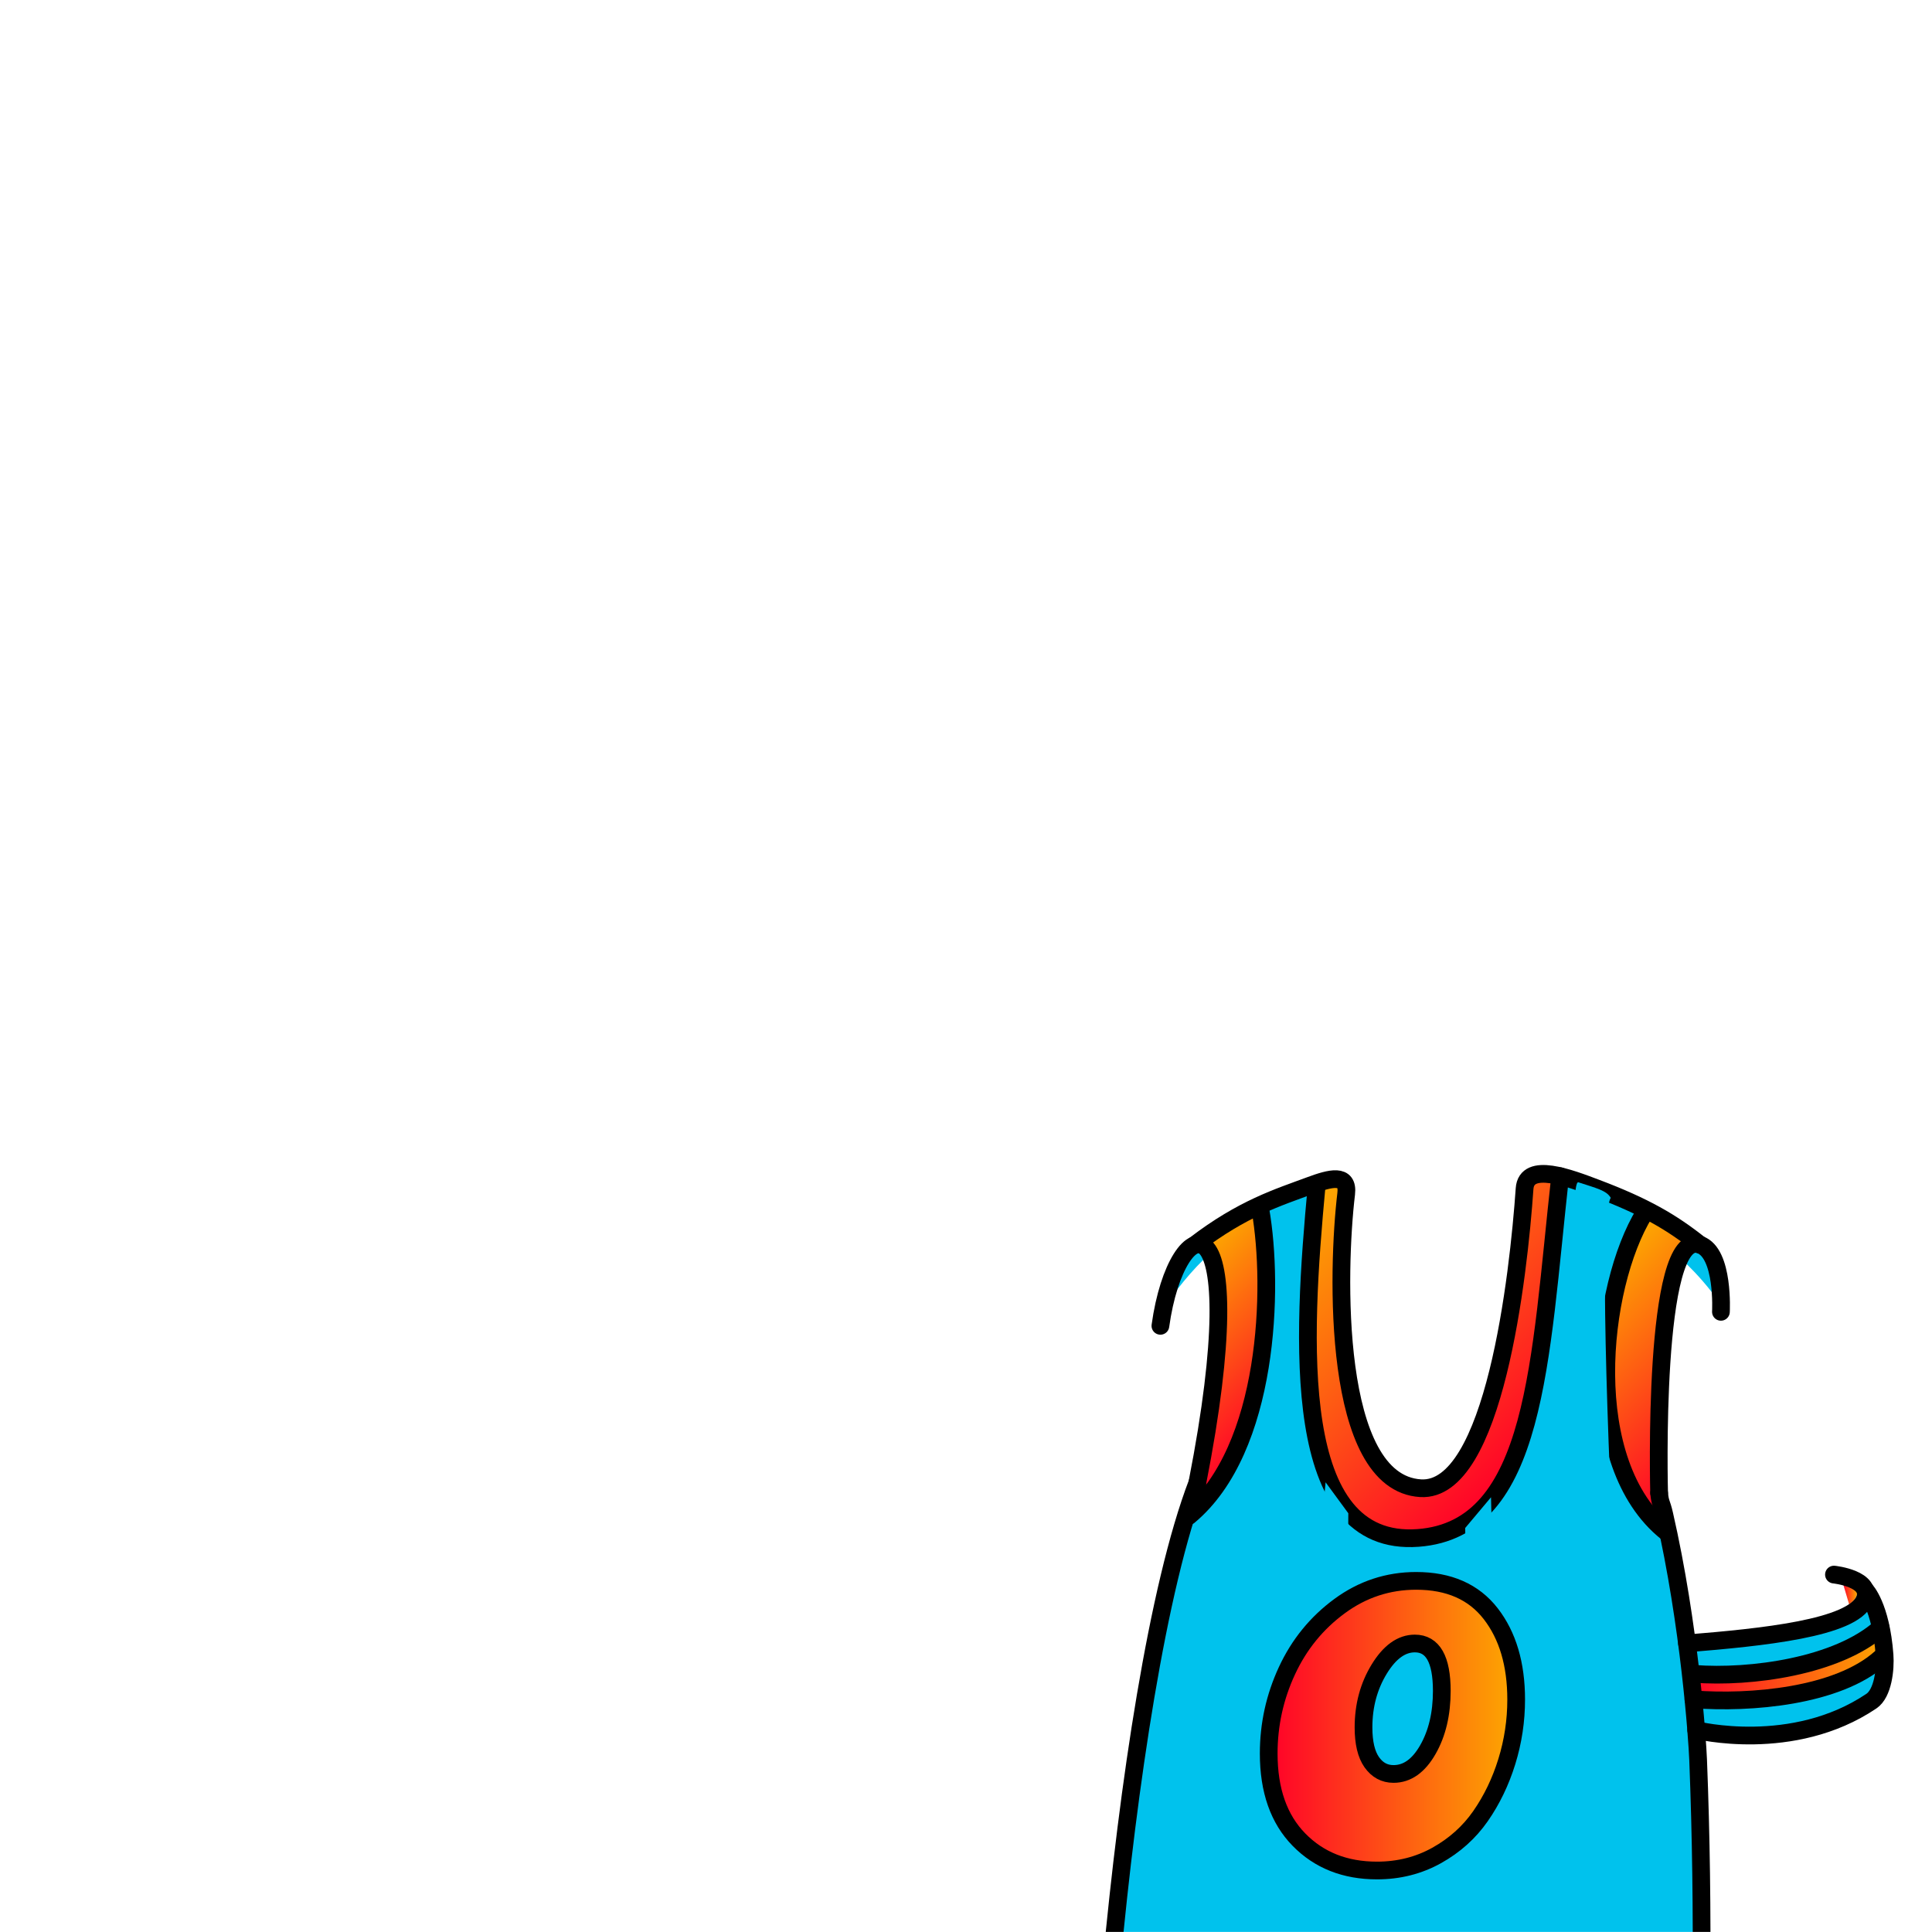 <svg width="2000" height="2000" viewBox="0 0 2000 2000" fill="none" xmlns="http://www.w3.org/2000/svg">
<g clip-path="url(#clip0_636_65)">
<mask id="mask0_636_65" style="mask-type:luminance" maskUnits="userSpaceOnUse" x="0" y="0" width="2000" height="2000">
<path d="M2000 0H0V2000H2000V0Z" fill="white"/>
</mask>
<g mask="url(#mask0_636_65)">
<path d="M1782.36 1346.16C1782.14 1347.81 1781.88 1349.21 1781.59 1350.38C1779.98 1356.69 1777.22 1356.73 1773.7 1353.68C1773.66 1352.4 1773.59 1351.11 1773.48 1349.83C1773.44 1349.02 1773.41 1348.25 1773.33 1347.44L1773.22 1346.23C1773.18 1345.5 1773.11 1344.76 1773.04 1344.03C1772.86 1342.05 1772.67 1340.1 1772.42 1338.12V1338.08C1769.19 1333.93 1765.93 1329.97 1762.62 1326.16C1757.34 1320.07 1751.83 1314.24 1746.11 1308.62C1745.85 1309.28 1743.69 1309.26 1743.39 1310.03C1743.1 1310.76 1737.38 1321.86 1735.28 1323.73C1733.26 1325.46 1731.32 1328.32 1729.48 1332.5C1712.79 1370.33 1716.05 1485.93 1722.25 1553.32V1553.36C1722.98 1561.47 1723.75 1568.92 1724.56 1575.41C1763.96 1703.63 1760.07 1904.72 1762.13 2030.27C1763.93 2141.69 1277.41 2117.51 1168.19 2110.65C1159.64 2110.14 1153.37 2109.7 1149.88 2109.48C1147.72 2109.3 1146.61 2109.22 1146.61 2109.22C1146.61 2109.22 1152.37 2065.93 1160.19 2005.03C1163.12 1982.25 1166.35 1956.97 1169.65 1930.59C1177.83 1865.4 1186.64 1793.34 1193.17 1734.68C1205.24 1681.12 1220.87 1609.02 1234.08 1542.29C1246.37 1480.4 1256.61 1423.05 1259.98 1389.45C1264.24 1347.81 1261.45 1326.97 1254.44 1321.36C1253.01 1320.22 1247.14 1307.68 1245.71 1304.12C1236.35 1313.33 1227.44 1323.56 1218.93 1334.53V1334.57C1217.72 1338.27 1211.15 1338.89 1210.05 1343.21C1207.45 1344.6 1209.57 1336.51 1214.45 1322.64C1219.77 1307.52 1230.52 1293.36 1246.7 1279.93C1270.51 1260.16 1306.1 1241.92 1353.13 1224.42C1364.39 1220.49 1382.41 1218.7 1390.26 1227.02C1392.94 1229.85 1394.41 1233.88 1394.04 1239.42C1393.78 1241.07 1393.53 1242.98 1393.27 1245.14C1387.88 1290.45 1388.97 1473.36 1425.47 1513.2C1550.83 1627.81 1571.39 1328.75 1577.73 1252.63C1576.34 1247.9 1575.68 1243.79 1575.71 1240.23C1575.82 1231.83 1579.75 1226.51 1586.72 1223.83C1606.68 1216.05 1651.62 1230.07 1702.32 1255.71C1722.1 1265.69 1736.77 1273.28 1747.74 1279.92C1778.92 1298.85 1780.1 1310.04 1782.34 1346.14L1782.36 1346.16Z" fill="#00C2ED"/>
<g style="mix-blend-mode:multiply">
<path d="M1256.94 1546.14C1236.56 1709.16 1190.71 2081.05 1191.99 2103.97C1193.26 2126.89 1241.66 2095.05 1241.66 2095.05L1288.78 1488.82L1256.94 1546.13V1546.14Z" fill="#00C2ED"/>
</g>
<path d="M1357.73 1255.65C1358.58 1216.68 1400.74 1205.85 1394.06 1239.43C1387.38 1273.02 1388.17 1460.68 1419.58 1505.16C1465.67 1570.42 1514.05 1529.31 1533.11 1481.86C1552.17 1434.41 1569.12 1311.56 1574.63 1258.61C1580.14 1205.66 1587.76 1218.37 1596.66 1217.52C1605.56 1216.67 1621.65 1209.89 1609.37 1294.2C1597.08 1378.5 1595.03 1593.84 1463.28 1593C1331.53 1592.15 1353.5 1418.75 1353.5 1418.75L1357.74 1255.65H1357.73Z" fill="url(#paint0_linear_636_65)"/>
<path d="M1726.71 1263.89C1702.35 1255.73 1688.88 1255.89 1669.97 1357.73C1651.06 1459.57 1672.15 1521.4 1682.34 1539.59C1692.52 1557.78 1732.53 1609.42 1720.17 1526.5C1717.26 1431.21 1728.17 1322.09 1742.72 1298.82C1755.09 1279.18 1744.17 1274.81 1726.72 1263.9L1726.71 1263.89Z" fill="url(#paint1_linear_636_65)"/>
<path d="M1309.17 1269.71C1316.44 1348.27 1303.35 1527.22 1237.15 1555.59C1256.06 1462.48 1278.5 1355.5 1262.61 1317.72C1246.72 1279.94 1244.04 1279.89 1274.05 1263.16C1298.25 1247.16 1308.11 1255.14 1309.16 1269.71H1309.17Z" fill="url(#paint2_linear_636_65)"/>
<path d="M1749.37 1741.03C1746.38 1701.25 1741.03 1698.38 1783.21 1698.38C1825.39 1698.38 1896.66 1675.69 1907.62 1671.51C1918.11 1662.69 1943 1639.95 1946.84 1684.22C1950.68 1728.49 1964.4 1772.99 1874.01 1789C1802.22 1802.23 1753.08 1803.73 1754.47 1774.06C1748.91 1753.66 1749.37 1741.03 1749.37 1741.03Z" fill="#00C2ED"/>
<path d="M1921.63 1652.72C1920.38 1655.62 1917.85 1658.33 1914.22 1660.83C1912.24 1654.01 1910.15 1646.96 1907.98 1639.77C1914.25 1641.75 1919.94 1644.5 1921.85 1647.77C1922.22 1648.36 1922.95 1649.64 1921.63 1652.72Z" fill="url(#paint3_linear_636_65)"/>
<path d="M1832.52 1729.63C1795.9 1729.57 1747.17 1730.54 1750.11 1744.83C1753.05 1759.11 1761.09 1768.18 1811.68 1760.62C1862.27 1753.06 1949.56 1729.57 1951.93 1702.99C1950.35 1683.78 1935.98 1697.52 1913.07 1706.79C1890.15 1716.06 1832.51 1729.63 1832.51 1729.63H1832.52Z" fill="url(#paint4_linear_636_65)"/>
<path d="M1239.51 1534.95C1299.53 1228.88 1218.29 1249.08 1201.25 1372.5" stroke="black" stroke-width="18.34" stroke-linecap="round" stroke-linejoin="round"/>
<path d="M1237.11 1288.56C1286.25 1250.86 1323.44 1239.46 1356.29 1227.29C1376.65 1219.74 1396.16 1214.3 1393.56 1235.87C1384.2 1313.72 1378.24 1535.11 1470.64 1540.6C1546.86 1545.13 1572.05 1319.91 1578.23 1230.56C1580.19 1202.14 1625.7 1219.89 1652.35 1229.96C1702.82 1249.03 1730.49 1265.21 1759.8 1288.51" stroke="black" stroke-width="18.34" stroke-linecap="round" stroke-linejoin="round"/>
<path d="M1717.52 1545.51C1717.52 1545.51 1710.01 1270.84 1759.8 1288.5C1784.81 1297.38 1781.5 1358 1781.5 1358" stroke="black" stroke-width="18.34" stroke-linecap="round" stroke-linejoin="round"/>
<path d="M1754.66 2260.34C1761.79 2139.13 1764.13 1979.77 1757.88 1821.51C1757.07 1801.11 1749.13 1682.36 1722.81 1567.53C1719.97 1555.14 1718.57 1556.76 1717.51 1545.52" stroke="black" stroke-width="18.34" stroke-linecap="round" stroke-linejoin="round"/>
<path d="M1239.51 1534.95C1156.64 1751.48 1118.12 2360.48 1141.86 2392.12" stroke="black" stroke-width="18.34" stroke-linecap="round" stroke-linejoin="round"/>
<path d="M1746.38 1701.25C1823.82 1694.95 1917.6 1685.63 1930.08 1656.34C1939.5 1634.23 1898.5 1630 1898.5 1630" stroke="black" stroke-width="18.34" stroke-linecap="round" stroke-linejoin="round"/>
<path d="M1931.04 1646.06C1931.04 1646.06 1947.06 1662.19 1950.89 1713.28C1951.97 1727.7 1949.3 1752.88 1937.31 1760.97C1855.8 1815.94 1755.91 1790.95 1755.91 1790.95" stroke="black" stroke-width="18.34" stroke-linecap="round" stroke-linejoin="round"/>
<path d="M1362.99 1227.29C1348.03 1387.65 1335.03 1602 1468.07 1592.06C1591.08 1582.88 1593.85 1408.11 1615.07 1217.57" stroke="black" stroke-width="18.34" stroke-linecap="round" stroke-linejoin="round"/>
<path d="M1304.82 1252.64C1318.81 1332.6 1313.91 1500 1230.69 1569.35" stroke="black" stroke-width="18.34" stroke-linecap="round" stroke-linejoin="round"/>
<path d="M1702.35 1255.72C1655.33 1332.27 1636.2 1515.05 1725.46 1586.25" stroke="black" stroke-width="18.34" stroke-linecap="round" stroke-linejoin="round"/>
<g style="mix-blend-mode:multiply">
<path d="M1372.25 1534.47C1356.97 1682.21 1337.28 2085.05 1337.28 2085.05L1393.22 2070.86L1395.77 1566.52L1372.26 1534.47H1372.25Z" fill="#00C2ED"/>
</g>
<g style="mix-blend-mode:multiply">
<path d="M1516.75 1581.8C1519.15 1649.3 1512.93 2134.54 1512.93 2134.54C1512.93 2134.54 1562.14 2135.21 1559.59 2131.39C1557.04 2127.57 1543.49 1549.96 1543.49 1549.96L1516.74 1581.8H1516.75Z" fill="#00C2ED"/>
</g>
<g style="mix-blend-mode:multiply">
<path d="M1633.92 1223.92C1615.07 1217.57 1653.53 1996.62 1650.04 2087.05C1646.55 2177.48 1698.12 2106.49 1698.12 2106.49C1698.12 2106.49 1643.6 1276.99 1667.45 1240.02C1663.19 1232.35 1652.35 1229.95 1633.93 1223.92H1633.92Z" fill="#00C2ED"/>
</g>
<path d="M1753.05 1759.11C1811.48 1763.64 1902.27 1756.25 1946.84 1716.34" stroke="black" stroke-width="18.34" stroke-linecap="round" stroke-linejoin="round"/>
<path d="M1753.73 1732.75C1812.16 1737.28 1902.27 1724.93 1946.84 1685.02" stroke="black" stroke-width="18.34" stroke-linecap="round" stroke-linejoin="round"/>
<path d="M1465.98 1636.51C1499.89 1636.51 1525.63 1647.84 1543.19 1670.5C1560.75 1693.16 1569.53 1722.8 1569.53 1759.41C1569.53 1781.32 1566.3 1802.71 1559.85 1823.57C1553.39 1844.43 1544.32 1863.26 1532.61 1880.07C1520.9 1896.88 1505.74 1910.46 1487.14 1920.81C1468.53 1931.16 1447.97 1936.34 1425.46 1936.34C1392.44 1936.34 1365.51 1925.69 1344.65 1904.37C1323.79 1883.06 1313.36 1853.35 1313.36 1815.23C1313.36 1785.22 1319.66 1756.63 1332.27 1729.47C1344.88 1702.31 1363.03 1680.03 1386.75 1662.62C1410.46 1645.22 1436.87 1636.51 1465.99 1636.51H1465.98ZM1442.57 1836.4C1456.67 1836.4 1468.53 1828 1478.13 1811.19C1487.73 1794.39 1492.54 1774.13 1492.54 1750.41C1492.54 1717.7 1483.23 1701.34 1464.63 1701.34C1450.82 1701.34 1438.52 1710.2 1427.71 1727.9C1416.91 1745.61 1411.5 1765.72 1411.5 1788.23C1411.5 1804.14 1414.35 1816.14 1420.05 1824.24C1425.75 1832.34 1433.25 1836.4 1442.56 1836.4H1442.57Z" fill="url(#paint5_linear_636_65)" stroke="black" stroke-width="18.34" stroke-linecap="round" stroke-linejoin="round"/>
</g>
</g>
<defs>
<linearGradient id="paint0_linear_636_65" x1="1602.84" y1="1495.96" x2="1351.28" y2="1244.39" gradientUnits="userSpaceOnUse">
<stop stop-color="#FF0029"/>
<stop offset="1" stop-color="#FDA900"/>
</linearGradient>
<linearGradient id="paint1_linear_636_65" x1="1795.68" y1="1493.23" x2="1633.92" y2="1331.46" gradientUnits="userSpaceOnUse">
<stop stop-color="#FF0029"/>
<stop offset="1" stop-color="#FDA900"/>
</linearGradient>
<linearGradient id="paint2_linear_636_65" x1="1331.27" y1="1466.99" x2="1197.4" y2="1333.11" gradientUnits="userSpaceOnUse">
<stop stop-color="#FF0029"/>
<stop offset="1" stop-color="#FDA900"/>
</linearGradient>
<linearGradient id="paint3_linear_636_65" x1="1907.98" y1="1650.3" x2="1922.38" y2="1650.3" gradientUnits="userSpaceOnUse">
<stop stop-color="#FF0029"/>
<stop offset="1" stop-color="#FDA900"/>
</linearGradient>
<linearGradient id="paint4_linear_636_65" x1="1749.98" y1="1728.33" x2="1951.94" y2="1728.33" gradientUnits="userSpaceOnUse">
<stop stop-color="#FF0029"/>
<stop offset="1" stop-color="#FDA900"/>
</linearGradient>
<linearGradient id="paint5_linear_636_65" x1="1313.36" y1="1786.42" x2="1569.52" y2="1786.42" gradientUnits="userSpaceOnUse">
<stop stop-color="#FF0029"/>
<stop offset="1" stop-color="#FDA900"/>
</linearGradient>
<clipPath id="clip0_636_65">
<rect width="2000" height="2000" fill="white"/>
</clipPath>
</defs>
</svg>

